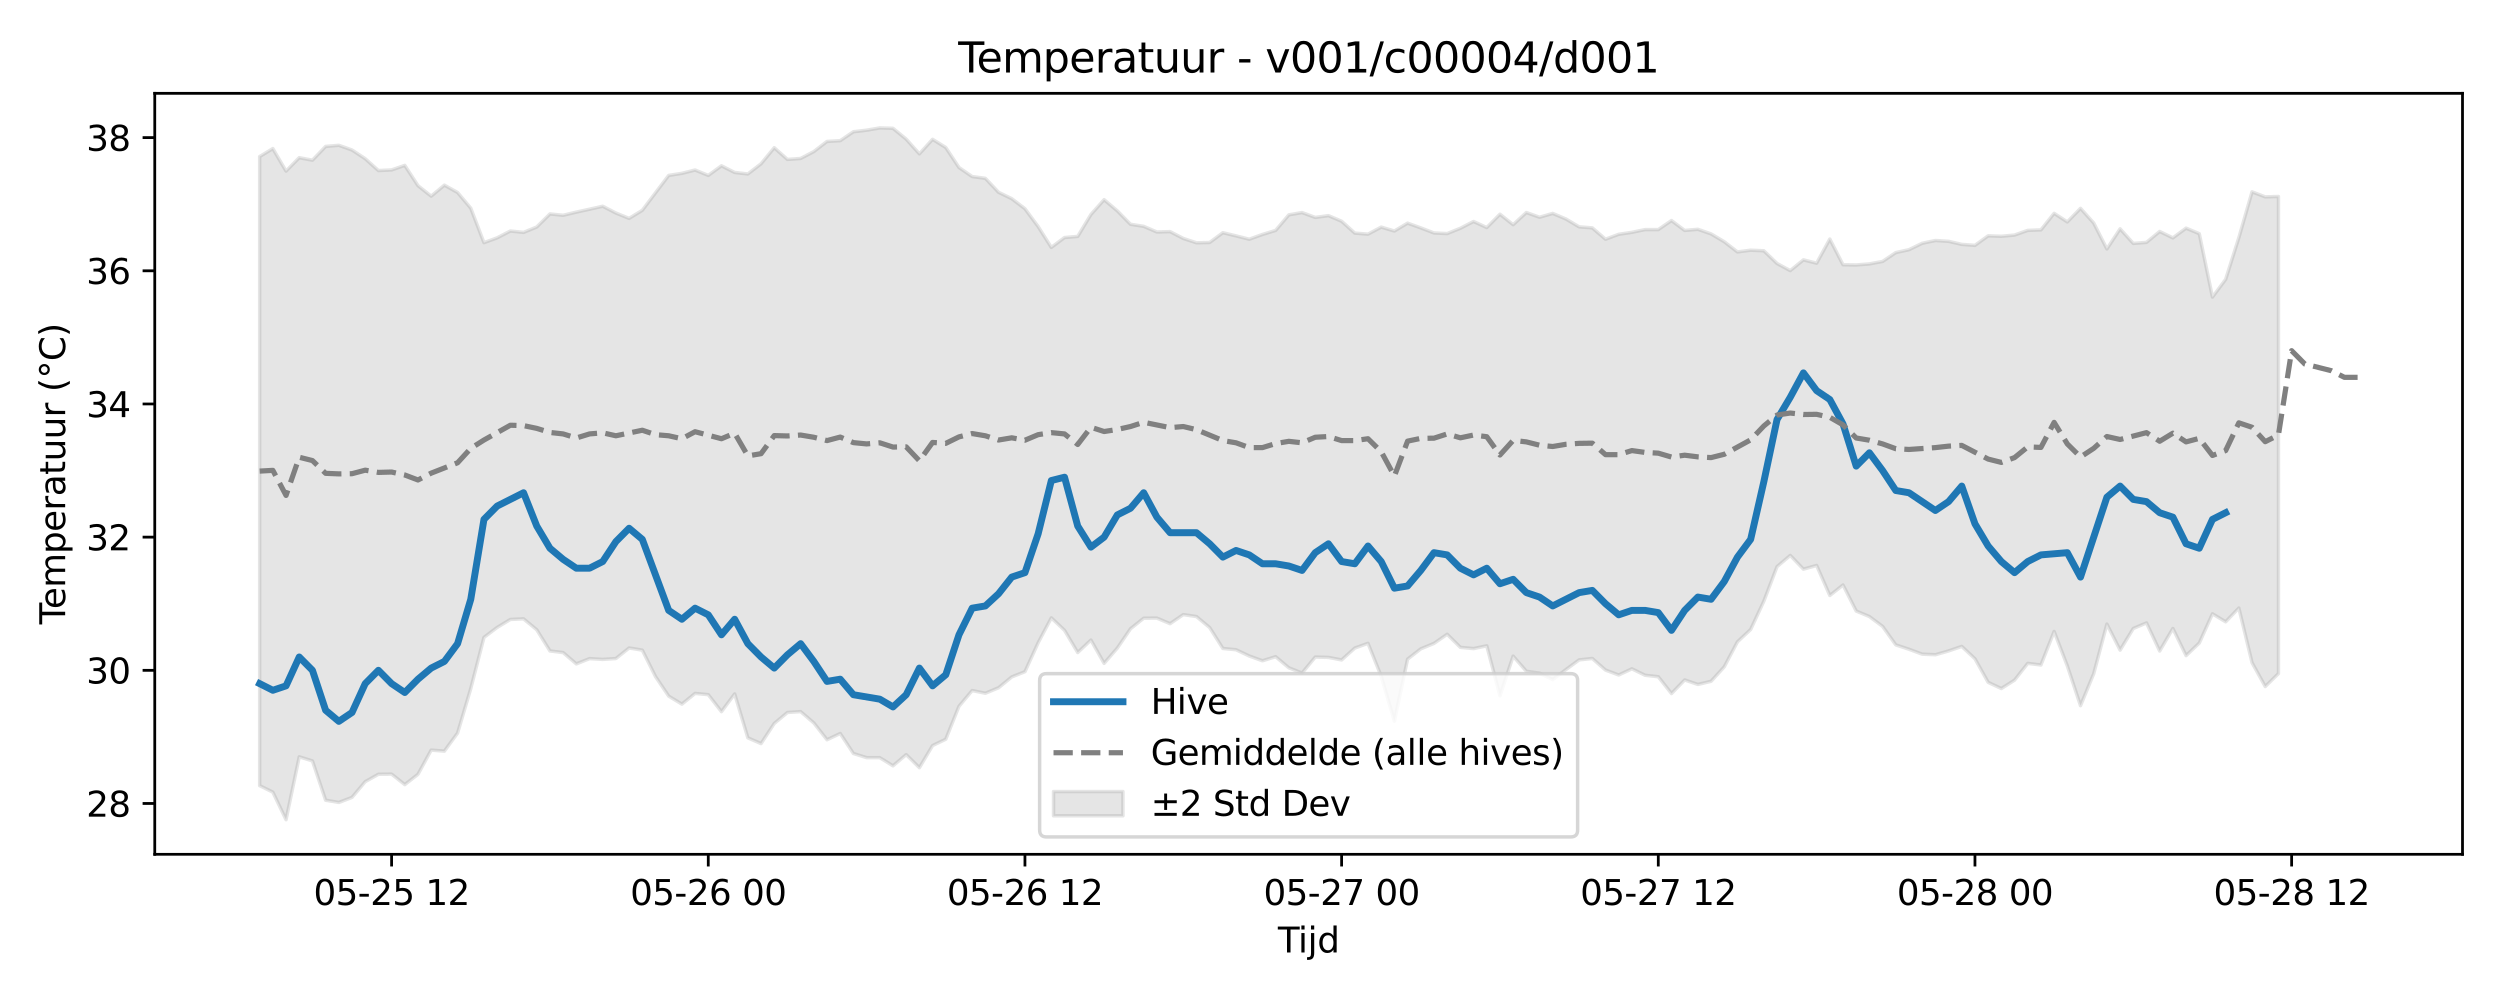 <?xml version="1.0" encoding="utf-8" standalone="no"?>
<!DOCTYPE svg PUBLIC "-//W3C//DTD SVG 1.1//EN"
  "http://www.w3.org/Graphics/SVG/1.1/DTD/svg11.dtd">
<svg xmlns:xlink="http://www.w3.org/1999/xlink" width="720pt" height="288pt" viewBox="0 0 720 288" xmlns="http://www.w3.org/2000/svg" version="1.1">
 <defs>
  <style type="text/css">*{stroke-linejoin: round; stroke-linecap: butt}</style>
 </defs>
 <g id="figure_1">
  <g id="patch_1">
   <path d="M 0 288 
L 720 288 
L 720 0 
L 0 0 
z
" style="fill: #ffffff"/>
  </g>
  <g id="axes_1">
   <g id="patch_2">
    <path d="M 44.57 246.04 
L 709.2 246.04 
L 709.2 26.88 
L 44.57 26.88 
z
" style="fill: #ffffff"/>
   </g>
   <g id="FillBetweenPolyCollection_1">
    <defs>
     <path id="m07227b3335" d="M 74.78 -242.909 
L 74.78 -61.734 
L 78.581 -59.858 
L 82.381 -51.922 
L 86.181 -70.041 
L 89.981 -68.853 
L 93.781 -57.535 
L 97.581 -56.892 
L 101.381 -58.35 
L 105.181 -62.878 
L 108.981 -65.011 
L 112.781 -65.049 
L 116.581 -62.028 
L 120.381 -65.003 
L 124.181 -71.967 
L 127.981 -71.668 
L 131.781 -76.874 
L 135.581 -89.7 
L 139.381 -104.426 
L 143.181 -107.297 
L 146.982 -109.594 
L 150.782 -109.775 
L 154.582 -106.628 
L 158.382 -100.524 
L 162.182 -100.056 
L 165.982 -96.8 
L 169.782 -98.314 
L 173.582 -98.089 
L 177.382 -98.34 
L 181.182 -101.38 
L 184.982 -100.759 
L 188.782 -93.154 
L 192.582 -87.513 
L 196.382 -85.21 
L 200.182 -88.298 
L 203.982 -87.935 
L 207.782 -83.039 
L 211.583 -88.151 
L 215.383 -75.497 
L 219.183 -73.844 
L 222.983 -79.638 
L 226.783 -82.805 
L 230.583 -83.053 
L 234.383 -79.791 
L 238.183 -74.95 
L 241.983 -76.758 
L 245.783 -70.988 
L 249.583 -69.798 
L 253.383 -69.786 
L 257.183 -67.442 
L 260.983 -70.671 
L 264.783 -66.901 
L 268.583 -73.276 
L 272.383 -75.104 
L 276.183 -84.589 
L 279.984 -89.118 
L 283.784 -88.346 
L 287.584 -89.919 
L 291.384 -93.041 
L 295.184 -94.547 
L 298.984 -102.874 
L 302.784 -110.054 
L 306.584 -106.465 
L 310.384 -100.068 
L 314.184 -103.67 
L 317.984 -96.953 
L 321.784 -101.338 
L 325.584 -106.912 
L 329.384 -109.953 
L 333.184 -109.983 
L 336.984 -108.38 
L 340.784 -110.989 
L 344.585 -110.43 
L 348.385 -107.253 
L 352.185 -101.24 
L 355.985 -100.874 
L 359.785 -99.069 
L 363.585 -97.695 
L 367.385 -98.874 
L 371.185 -95.671 
L 374.985 -94.155 
L 378.785 -98.758 
L 382.585 -98.669 
L 386.385 -97.935 
L 390.185 -101.354 
L 393.985 -102.719 
L 397.785 -93.235 
L 401.585 -80.297 
L 405.385 -98.163 
L 409.185 -101.13 
L 412.986 -102.697 
L 416.786 -105.326 
L 420.586 -101.562 
L 424.386 -101.203 
L 428.186 -101.998 
L 431.986 -87.606 
L 435.786 -99.035 
L 439.586 -94.679 
L 443.386 -94.125 
L 447.186 -92.273 
L 450.986 -95.156 
L 454.786 -97.952 
L 458.586 -98.354 
L 462.386 -95.021 
L 466.186 -93.604 
L 469.986 -95.379 
L 473.786 -93.526 
L 477.587 -93.1 
L 481.387 -88.257 
L 485.187 -92.173 
L 488.987 -90.882 
L 492.787 -91.78 
L 496.587 -95.954 
L 500.387 -103.154 
L 504.187 -106.703 
L 507.987 -114.859 
L 511.787 -124.809 
L 515.587 -128.033 
L 519.387 -124.085 
L 523.187 -125.142 
L 526.987 -116.493 
L 530.787 -119.525 
L 534.587 -112.017 
L 538.387 -110.434 
L 542.187 -107.595 
L 545.988 -102.274 
L 549.788 -101.016 
L 553.588 -99.601 
L 557.388 -99.435 
L 561.188 -100.526 
L 564.988 -101.832 
L 568.788 -98.277 
L 572.588 -91.481 
L 576.388 -89.698 
L 580.188 -92.116 
L 583.988 -96.947 
L 587.788 -96.484 
L 591.588 -106.14 
L 595.388 -96.219 
L 599.188 -84.763 
L 602.988 -93.973 
L 606.788 -108.262 
L 610.589 -100.761 
L 614.389 -106.991 
L 618.189 -108.603 
L 621.989 -100.503 
L 625.789 -106.993 
L 629.589 -99.182 
L 633.389 -102.798 
L 637.189 -111.219 
L 640.989 -108.918 
L 644.789 -112.888 
L 648.589 -97.145 
L 652.389 -90.278 
L 656.189 -94.004 
L 656.189 -231.415 
L 656.189 -231.415 
L 652.389 -231.305 
L 648.589 -232.748 
L 644.789 -219.562 
L 640.989 -207.551 
L 637.189 -202.438 
L 633.389 -220.703 
L 629.589 -222.295 
L 625.789 -219.492 
L 621.989 -221.336 
L 618.189 -218.201 
L 614.389 -217.895 
L 610.589 -222.101 
L 606.788 -216.305 
L 602.988 -223.775 
L 599.188 -227.999 
L 595.388 -224.086 
L 591.588 -226.566 
L 587.788 -221.797 
L 583.988 -221.653 
L 580.188 -220.305 
L 576.388 -219.953 
L 572.588 -220.087 
L 568.788 -217.34 
L 564.988 -217.621 
L 561.188 -218.501 
L 557.388 -218.739 
L 553.588 -217.934 
L 549.788 -216.093 
L 545.988 -215.26 
L 542.187 -212.71 
L 538.387 -212.002 
L 534.587 -211.697 
L 530.787 -211.754 
L 526.987 -219.154 
L 523.187 -212.209 
L 519.387 -213.16 
L 515.587 -210.064 
L 511.787 -212.116 
L 507.987 -215.78 
L 504.187 -215.946 
L 500.387 -215.446 
L 496.587 -218.385 
L 492.787 -220.641 
L 488.987 -221.965 
L 485.187 -221.633 
L 481.387 -224.484 
L 477.587 -221.878 
L 473.786 -221.878 
L 469.986 -221.091 
L 466.186 -220.522 
L 462.386 -219.105 
L 458.586 -222.377 
L 454.786 -222.672 
L 450.986 -224.936 
L 447.186 -226.54 
L 443.386 -225.434 
L 439.586 -226.798 
L 435.786 -223.294 
L 431.986 -226.307 
L 428.186 -222.462 
L 424.386 -224.216 
L 420.586 -222.259 
L 416.786 -220.732 
L 412.986 -220.911 
L 409.185 -222.371 
L 405.385 -223.74 
L 401.585 -221.47 
L 397.785 -222.595 
L 393.985 -220.569 
L 390.185 -220.868 
L 386.385 -224.288 
L 382.585 -225.898 
L 378.785 -225.382 
L 374.985 -226.789 
L 371.185 -226.125 
L 367.385 -221.644 
L 363.585 -220.479 
L 359.785 -219.106 
L 355.985 -220.07 
L 352.185 -220.983 
L 348.385 -218.166 
L 344.585 -218.078 
L 340.784 -219.331 
L 336.984 -221.3 
L 333.184 -221.189 
L 329.384 -222.817 
L 325.584 -223.408 
L 321.784 -227.277 
L 317.984 -230.49 
L 314.184 -226.224 
L 310.384 -219.917 
L 306.584 -219.593 
L 302.784 -216.75 
L 298.984 -222.758 
L 295.184 -227.888 
L 291.384 -230.779 
L 287.584 -232.623 
L 283.784 -236.646 
L 279.984 -237.153 
L 276.183 -239.764 
L 272.383 -245.52 
L 268.583 -247.881 
L 264.783 -243.688 
L 260.983 -247.93 
L 257.183 -251.052 
L 253.383 -251.158 
L 249.583 -250.507 
L 245.783 -250.063 
L 241.983 -247.489 
L 238.183 -247.272 
L 234.383 -244.35 
L 230.583 -242.366 
L 226.783 -242.081 
L 222.983 -245.461 
L 219.183 -240.836 
L 215.383 -237.904 
L 211.583 -238.333 
L 207.782 -240.25 
L 203.982 -237.484 
L 200.182 -239.039 
L 196.382 -238.078 
L 192.582 -237.479 
L 188.782 -232.478 
L 184.982 -227.429 
L 181.182 -225.105 
L 177.382 -226.653 
L 173.582 -228.608 
L 169.782 -227.744 
L 165.982 -226.915 
L 162.182 -226.002 
L 158.382 -226.386 
L 154.582 -222.627 
L 150.782 -221.077 
L 146.982 -221.472 
L 143.181 -219.507 
L 139.381 -218.116 
L 135.581 -228.048 
L 131.781 -232.564 
L 127.981 -234.681 
L 124.181 -231.505 
L 120.381 -234.527 
L 116.581 -240.378 
L 112.781 -239.062 
L 108.981 -238.887 
L 105.181 -242.298 
L 101.381 -244.802 
L 97.581 -246.153 
L 93.781 -245.831 
L 89.981 -241.864 
L 86.181 -242.593 
L 82.381 -238.723 
L 78.581 -245.212 
L 74.78 -242.909 
z
" style="stroke: #808080; stroke-opacity: 0.2"/>
    </defs>
    <g clip-path="url(#p63f3627c30)">
     <use xlink:href="#m07227b3335" x="0" y="288" style="fill: #808080; fill-opacity: 0.2; stroke: #808080; stroke-opacity: 0.2"/>
    </g>
   </g>
   <g id="matplotlib.axis_1">
    <g id="xtick_1">
     <g id="line2d_1">
      <defs>
       <path id="m2f7752af7a" d="M 0 0 
L 0 3.5 
" style="stroke: #000000; stroke-width: 0.8"/>
      </defs>
      <g>
       <use xlink:href="#m2f7752af7a" x="112.781" y="246.04" style="stroke: #000000; stroke-width: 0.8"/>
      </g>
     </g>
     <g id="text_1">
      <!-- 05-25 12 -->
      <g transform="translate(90.301 260.638) scale(0.1 -0.1)">
       <defs>
        <path id="DejaVuSans-30" d="M 2034 4250 
Q 1547 4250 1301 3770 
Q 1056 3291 1056 2328 
Q 1056 1369 1301 889 
Q 1547 409 2034 409 
Q 2525 409 2770 889 
Q 3016 1369 3016 2328 
Q 3016 3291 2770 3770 
Q 2525 4250 2034 4250 
z
M 2034 4750 
Q 2819 4750 3233 4129 
Q 3647 3509 3647 2328 
Q 3647 1150 3233 529 
Q 2819 -91 2034 -91 
Q 1250 -91 836 529 
Q 422 1150 422 2328 
Q 422 3509 836 4129 
Q 1250 4750 2034 4750 
z
" transform="scale(0.016)"/>
        <path id="DejaVuSans-35" d="M 691 4666 
L 3169 4666 
L 3169 4134 
L 1269 4134 
L 1269 2991 
Q 1406 3038 1543 3061 
Q 1681 3084 1819 3084 
Q 2600 3084 3056 2656 
Q 3513 2228 3513 1497 
Q 3513 744 3044 326 
Q 2575 -91 1722 -91 
Q 1428 -91 1123 -41 
Q 819 9 494 109 
L 494 744 
Q 775 591 1075 516 
Q 1375 441 1709 441 
Q 2250 441 2565 725 
Q 2881 1009 2881 1497 
Q 2881 1984 2565 2268 
Q 2250 2553 1709 2553 
Q 1456 2553 1204 2497 
Q 953 2441 691 2322 
L 691 4666 
z
" transform="scale(0.016)"/>
        <path id="DejaVuSans-2d" d="M 313 2009 
L 1997 2009 
L 1997 1497 
L 313 1497 
L 313 2009 
z
" transform="scale(0.016)"/>
        <path id="DejaVuSans-32" d="M 1228 531 
L 3431 531 
L 3431 0 
L 469 0 
L 469 531 
Q 828 903 1448 1529 
Q 2069 2156 2228 2338 
Q 2531 2678 2651 2914 
Q 2772 3150 2772 3378 
Q 2772 3750 2511 3984 
Q 2250 4219 1831 4219 
Q 1534 4219 1204 4116 
Q 875 4013 500 3803 
L 500 4441 
Q 881 4594 1212 4672 
Q 1544 4750 1819 4750 
Q 2544 4750 2975 4387 
Q 3406 4025 3406 3419 
Q 3406 3131 3298 2873 
Q 3191 2616 2906 2266 
Q 2828 2175 2409 1742 
Q 1991 1309 1228 531 
z
" transform="scale(0.016)"/>
        <path id="DejaVuSans-20" transform="scale(0.016)"/>
        <path id="DejaVuSans-31" d="M 794 531 
L 1825 531 
L 1825 4091 
L 703 3866 
L 703 4441 
L 1819 4666 
L 2450 4666 
L 2450 531 
L 3481 531 
L 3481 0 
L 794 0 
L 794 531 
z
" transform="scale(0.016)"/>
       </defs>
       <use xlink:href="#DejaVuSans-30"/>
       <use xlink:href="#DejaVuSans-35" transform="translate(63.623 0)"/>
       <use xlink:href="#DejaVuSans-2d" transform="translate(127.246 0)"/>
       <use xlink:href="#DejaVuSans-32" transform="translate(163.33 0)"/>
       <use xlink:href="#DejaVuSans-35" transform="translate(226.953 0)"/>
       <use xlink:href="#DejaVuSans-20" transform="translate(290.576 0)"/>
       <use xlink:href="#DejaVuSans-31" transform="translate(322.363 0)"/>
       <use xlink:href="#DejaVuSans-32" transform="translate(385.986 0)"/>
      </g>
     </g>
    </g>
    <g id="xtick_2">
     <g id="line2d_2">
      <g>
       <use xlink:href="#m2f7752af7a" x="203.982" y="246.04" style="stroke: #000000; stroke-width: 0.8"/>
      </g>
     </g>
     <g id="text_2">
      <!-- 05-26 00 -->
      <g transform="translate(181.502 260.638) scale(0.1 -0.1)">
       <defs>
        <path id="DejaVuSans-36" d="M 2113 2584 
Q 1688 2584 1439 2293 
Q 1191 2003 1191 1497 
Q 1191 994 1439 701 
Q 1688 409 2113 409 
Q 2538 409 2786 701 
Q 3034 994 3034 1497 
Q 3034 2003 2786 2293 
Q 2538 2584 2113 2584 
z
M 3366 4563 
L 3366 3988 
Q 3128 4100 2886 4159 
Q 2644 4219 2406 4219 
Q 1781 4219 1451 3797 
Q 1122 3375 1075 2522 
Q 1259 2794 1537 2939 
Q 1816 3084 2150 3084 
Q 2853 3084 3261 2657 
Q 3669 2231 3669 1497 
Q 3669 778 3244 343 
Q 2819 -91 2113 -91 
Q 1303 -91 875 529 
Q 447 1150 447 2328 
Q 447 3434 972 4092 
Q 1497 4750 2381 4750 
Q 2619 4750 2861 4703 
Q 3103 4656 3366 4563 
z
" transform="scale(0.016)"/>
       </defs>
       <use xlink:href="#DejaVuSans-30"/>
       <use xlink:href="#DejaVuSans-35" transform="translate(63.623 0)"/>
       <use xlink:href="#DejaVuSans-2d" transform="translate(127.246 0)"/>
       <use xlink:href="#DejaVuSans-32" transform="translate(163.33 0)"/>
       <use xlink:href="#DejaVuSans-36" transform="translate(226.953 0)"/>
       <use xlink:href="#DejaVuSans-20" transform="translate(290.576 0)"/>
       <use xlink:href="#DejaVuSans-30" transform="translate(322.363 0)"/>
       <use xlink:href="#DejaVuSans-30" transform="translate(385.986 0)"/>
      </g>
     </g>
    </g>
    <g id="xtick_3">
     <g id="line2d_3">
      <g>
       <use xlink:href="#m2f7752af7a" x="295.184" y="246.04" style="stroke: #000000; stroke-width: 0.8"/>
      </g>
     </g>
     <g id="text_3">
      <!-- 05-26 12 -->
      <g transform="translate(272.703 260.638) scale(0.1 -0.1)">
       <use xlink:href="#DejaVuSans-30"/>
       <use xlink:href="#DejaVuSans-35" transform="translate(63.623 0)"/>
       <use xlink:href="#DejaVuSans-2d" transform="translate(127.246 0)"/>
       <use xlink:href="#DejaVuSans-32" transform="translate(163.33 0)"/>
       <use xlink:href="#DejaVuSans-36" transform="translate(226.953 0)"/>
       <use xlink:href="#DejaVuSans-20" transform="translate(290.576 0)"/>
       <use xlink:href="#DejaVuSans-31" transform="translate(322.363 0)"/>
       <use xlink:href="#DejaVuSans-32" transform="translate(385.986 0)"/>
      </g>
     </g>
    </g>
    <g id="xtick_4">
     <g id="line2d_4">
      <g>
       <use xlink:href="#m2f7752af7a" x="386.385" y="246.04" style="stroke: #000000; stroke-width: 0.8"/>
      </g>
     </g>
     <g id="text_4">
      <!-- 05-27 00 -->
      <g transform="translate(363.905 260.638) scale(0.1 -0.1)">
       <defs>
        <path id="DejaVuSans-37" d="M 525 4666 
L 3525 4666 
L 3525 4397 
L 1831 0 
L 1172 0 
L 2766 4134 
L 525 4134 
L 525 4666 
z
" transform="scale(0.016)"/>
       </defs>
       <use xlink:href="#DejaVuSans-30"/>
       <use xlink:href="#DejaVuSans-35" transform="translate(63.623 0)"/>
       <use xlink:href="#DejaVuSans-2d" transform="translate(127.246 0)"/>
       <use xlink:href="#DejaVuSans-32" transform="translate(163.33 0)"/>
       <use xlink:href="#DejaVuSans-37" transform="translate(226.953 0)"/>
       <use xlink:href="#DejaVuSans-20" transform="translate(290.576 0)"/>
       <use xlink:href="#DejaVuSans-30" transform="translate(322.363 0)"/>
       <use xlink:href="#DejaVuSans-30" transform="translate(385.986 0)"/>
      </g>
     </g>
    </g>
    <g id="xtick_5">
     <g id="line2d_5">
      <g>
       <use xlink:href="#m2f7752af7a" x="477.587" y="246.04" style="stroke: #000000; stroke-width: 0.8"/>
      </g>
     </g>
     <g id="text_5">
      <!-- 05-27 12 -->
      <g transform="translate(455.106 260.638) scale(0.1 -0.1)">
       <use xlink:href="#DejaVuSans-30"/>
       <use xlink:href="#DejaVuSans-35" transform="translate(63.623 0)"/>
       <use xlink:href="#DejaVuSans-2d" transform="translate(127.246 0)"/>
       <use xlink:href="#DejaVuSans-32" transform="translate(163.33 0)"/>
       <use xlink:href="#DejaVuSans-37" transform="translate(226.953 0)"/>
       <use xlink:href="#DejaVuSans-20" transform="translate(290.576 0)"/>
       <use xlink:href="#DejaVuSans-31" transform="translate(322.363 0)"/>
       <use xlink:href="#DejaVuSans-32" transform="translate(385.986 0)"/>
      </g>
     </g>
    </g>
    <g id="xtick_6">
     <g id="line2d_6">
      <g>
       <use xlink:href="#m2f7752af7a" x="568.788" y="246.04" style="stroke: #000000; stroke-width: 0.8"/>
      </g>
     </g>
     <g id="text_6">
      <!-- 05-28 00 -->
      <g transform="translate(546.307 260.638) scale(0.1 -0.1)">
       <defs>
        <path id="DejaVuSans-38" d="M 2034 2216 
Q 1584 2216 1326 1975 
Q 1069 1734 1069 1313 
Q 1069 891 1326 650 
Q 1584 409 2034 409 
Q 2484 409 2743 651 
Q 3003 894 3003 1313 
Q 3003 1734 2745 1975 
Q 2488 2216 2034 2216 
z
M 1403 2484 
Q 997 2584 770 2862 
Q 544 3141 544 3541 
Q 544 4100 942 4425 
Q 1341 4750 2034 4750 
Q 2731 4750 3128 4425 
Q 3525 4100 3525 3541 
Q 3525 3141 3298 2862 
Q 3072 2584 2669 2484 
Q 3125 2378 3379 2068 
Q 3634 1759 3634 1313 
Q 3634 634 3220 271 
Q 2806 -91 2034 -91 
Q 1263 -91 848 271 
Q 434 634 434 1313 
Q 434 1759 690 2068 
Q 947 2378 1403 2484 
z
M 1172 3481 
Q 1172 3119 1398 2916 
Q 1625 2713 2034 2713 
Q 2441 2713 2670 2916 
Q 2900 3119 2900 3481 
Q 2900 3844 2670 4047 
Q 2441 4250 2034 4250 
Q 1625 4250 1398 4047 
Q 1172 3844 1172 3481 
z
" transform="scale(0.016)"/>
       </defs>
       <use xlink:href="#DejaVuSans-30"/>
       <use xlink:href="#DejaVuSans-35" transform="translate(63.623 0)"/>
       <use xlink:href="#DejaVuSans-2d" transform="translate(127.246 0)"/>
       <use xlink:href="#DejaVuSans-32" transform="translate(163.33 0)"/>
       <use xlink:href="#DejaVuSans-38" transform="translate(226.953 0)"/>
       <use xlink:href="#DejaVuSans-20" transform="translate(290.576 0)"/>
       <use xlink:href="#DejaVuSans-30" transform="translate(322.363 0)"/>
       <use xlink:href="#DejaVuSans-30" transform="translate(385.986 0)"/>
      </g>
     </g>
    </g>
    <g id="xtick_7">
     <g id="line2d_7">
      <g>
       <use xlink:href="#m2f7752af7a" x="659.989" y="246.04" style="stroke: #000000; stroke-width: 0.8"/>
      </g>
     </g>
     <g id="text_7">
      <!-- 05-28 12 -->
      <g transform="translate(637.509 260.638) scale(0.1 -0.1)">
       <use xlink:href="#DejaVuSans-30"/>
       <use xlink:href="#DejaVuSans-35" transform="translate(63.623 0)"/>
       <use xlink:href="#DejaVuSans-2d" transform="translate(127.246 0)"/>
       <use xlink:href="#DejaVuSans-32" transform="translate(163.33 0)"/>
       <use xlink:href="#DejaVuSans-38" transform="translate(226.953 0)"/>
       <use xlink:href="#DejaVuSans-20" transform="translate(290.576 0)"/>
       <use xlink:href="#DejaVuSans-31" transform="translate(322.363 0)"/>
       <use xlink:href="#DejaVuSans-32" transform="translate(385.986 0)"/>
      </g>
     </g>
    </g>
    <g id="text_8">
     <!-- Tijd -->
     <g transform="translate(368.035 274.317) scale(0.1 -0.1)">
      <defs>
       <path id="DejaVuSans-54" d="M -19 4666 
L 3928 4666 
L 3928 4134 
L 2272 4134 
L 2272 0 
L 1638 0 
L 1638 4134 
L -19 4134 
L -19 4666 
z
" transform="scale(0.016)"/>
       <path id="DejaVuSans-69" d="M 603 3500 
L 1178 3500 
L 1178 0 
L 603 0 
L 603 3500 
z
M 603 4863 
L 1178 4863 
L 1178 4134 
L 603 4134 
L 603 4863 
z
" transform="scale(0.016)"/>
       <path id="DejaVuSans-6a" d="M 603 3500 
L 1178 3500 
L 1178 -63 
Q 1178 -731 923 -1031 
Q 669 -1331 103 -1331 
L -116 -1331 
L -116 -844 
L 38 -844 
Q 366 -844 484 -692 
Q 603 -541 603 -63 
L 603 3500 
z
M 603 4863 
L 1178 4863 
L 1178 4134 
L 603 4134 
L 603 4863 
z
" transform="scale(0.016)"/>
       <path id="DejaVuSans-64" d="M 2906 2969 
L 2906 4863 
L 3481 4863 
L 3481 0 
L 2906 0 
L 2906 525 
Q 2725 213 2448 61 
Q 2172 -91 1784 -91 
Q 1150 -91 751 415 
Q 353 922 353 1747 
Q 353 2572 751 3078 
Q 1150 3584 1784 3584 
Q 2172 3584 2448 3432 
Q 2725 3281 2906 2969 
z
M 947 1747 
Q 947 1113 1208 752 
Q 1469 391 1925 391 
Q 2381 391 2643 752 
Q 2906 1113 2906 1747 
Q 2906 2381 2643 2742 
Q 2381 3103 1925 3103 
Q 1469 3103 1208 2742 
Q 947 2381 947 1747 
z
" transform="scale(0.016)"/>
      </defs>
      <use xlink:href="#DejaVuSans-54"/>
      <use xlink:href="#DejaVuSans-69" transform="translate(57.959 0)"/>
      <use xlink:href="#DejaVuSans-6a" transform="translate(85.742 0)"/>
      <use xlink:href="#DejaVuSans-64" transform="translate(113.525 0)"/>
     </g>
    </g>
   </g>
   <g id="matplotlib.axis_2">
    <g id="ytick_1">
     <g id="line2d_8">
      <defs>
       <path id="mdeafbab68d" d="M 0 0 
L -3.5 0 
" style="stroke: #000000; stroke-width: 0.8"/>
      </defs>
      <g>
       <use xlink:href="#mdeafbab68d" x="44.57" y="231.404" style="stroke: #000000; stroke-width: 0.8"/>
      </g>
     </g>
     <g id="text_9">
      <!-- 28 -->
      <g transform="translate(24.845 235.203) scale(0.1 -0.1)">
       <use xlink:href="#DejaVuSans-32"/>
       <use xlink:href="#DejaVuSans-38" transform="translate(63.623 0)"/>
      </g>
     </g>
    </g>
    <g id="ytick_2">
     <g id="line2d_9">
      <g>
       <use xlink:href="#mdeafbab68d" x="44.57" y="193.05" style="stroke: #000000; stroke-width: 0.8"/>
      </g>
     </g>
     <g id="text_10">
      <!-- 30 -->
      <g transform="translate(24.845 196.849) scale(0.1 -0.1)">
       <defs>
        <path id="DejaVuSans-33" d="M 2597 2516 
Q 3050 2419 3304 2112 
Q 3559 1806 3559 1356 
Q 3559 666 3084 287 
Q 2609 -91 1734 -91 
Q 1441 -91 1130 -33 
Q 819 25 488 141 
L 488 750 
Q 750 597 1062 519 
Q 1375 441 1716 441 
Q 2309 441 2620 675 
Q 2931 909 2931 1356 
Q 2931 1769 2642 2001 
Q 2353 2234 1838 2234 
L 1294 2234 
L 1294 2753 
L 1863 2753 
Q 2328 2753 2575 2939 
Q 2822 3125 2822 3475 
Q 2822 3834 2567 4026 
Q 2313 4219 1838 4219 
Q 1578 4219 1281 4162 
Q 984 4106 628 3988 
L 628 4550 
Q 988 4650 1302 4700 
Q 1616 4750 1894 4750 
Q 2613 4750 3031 4423 
Q 3450 4097 3450 3541 
Q 3450 3153 3228 2886 
Q 3006 2619 2597 2516 
z
" transform="scale(0.016)"/>
       </defs>
       <use xlink:href="#DejaVuSans-33"/>
       <use xlink:href="#DejaVuSans-30" transform="translate(63.623 0)"/>
      </g>
     </g>
    </g>
    <g id="ytick_3">
     <g id="line2d_10">
      <g>
       <use xlink:href="#mdeafbab68d" x="44.57" y="154.695" style="stroke: #000000; stroke-width: 0.8"/>
      </g>
     </g>
     <g id="text_11">
      <!-- 32 -->
      <g transform="translate(24.845 158.495) scale(0.1 -0.1)">
       <use xlink:href="#DejaVuSans-33"/>
       <use xlink:href="#DejaVuSans-32" transform="translate(63.623 0)"/>
      </g>
     </g>
    </g>
    <g id="ytick_4">
     <g id="line2d_11">
      <g>
       <use xlink:href="#mdeafbab68d" x="44.57" y="116.341" style="stroke: #000000; stroke-width: 0.8"/>
      </g>
     </g>
     <g id="text_12">
      <!-- 34 -->
      <g transform="translate(24.845 120.14) scale(0.1 -0.1)">
       <defs>
        <path id="DejaVuSans-34" d="M 2419 4116 
L 825 1625 
L 2419 1625 
L 2419 4116 
z
M 2253 4666 
L 3047 4666 
L 3047 1625 
L 3713 1625 
L 3713 1100 
L 3047 1100 
L 3047 0 
L 2419 0 
L 2419 1100 
L 313 1100 
L 313 1709 
L 2253 4666 
z
" transform="scale(0.016)"/>
       </defs>
       <use xlink:href="#DejaVuSans-33"/>
       <use xlink:href="#DejaVuSans-34" transform="translate(63.623 0)"/>
      </g>
     </g>
    </g>
    <g id="ytick_5">
     <g id="line2d_12">
      <g>
       <use xlink:href="#mdeafbab68d" x="44.57" y="77.987" style="stroke: #000000; stroke-width: 0.8"/>
      </g>
     </g>
     <g id="text_13">
      <!-- 36 -->
      <g transform="translate(24.845 81.786) scale(0.1 -0.1)">
       <use xlink:href="#DejaVuSans-33"/>
       <use xlink:href="#DejaVuSans-36" transform="translate(63.623 0)"/>
      </g>
     </g>
    </g>
    <g id="ytick_6">
     <g id="line2d_13">
      <g>
       <use xlink:href="#mdeafbab68d" x="44.57" y="39.633" style="stroke: #000000; stroke-width: 0.8"/>
      </g>
     </g>
     <g id="text_14">
      <!-- 38 -->
      <g transform="translate(24.845 43.432) scale(0.1 -0.1)">
       <use xlink:href="#DejaVuSans-33"/>
       <use xlink:href="#DejaVuSans-38" transform="translate(63.623 0)"/>
      </g>
     </g>
    </g>
    <g id="text_15">
     <!-- Temperatuur (°C) -->
     <g transform="translate(18.765 179.816) rotate(-90) scale(0.1 -0.1)">
      <defs>
       <path id="DejaVuSans-65" d="M 3597 1894 
L 3597 1613 
L 953 1613 
Q 991 1019 1311 708 
Q 1631 397 2203 397 
Q 2534 397 2845 478 
Q 3156 559 3463 722 
L 3463 178 
Q 3153 47 2828 -22 
Q 2503 -91 2169 -91 
Q 1331 -91 842 396 
Q 353 884 353 1716 
Q 353 2575 817 3079 
Q 1281 3584 2069 3584 
Q 2775 3584 3186 3129 
Q 3597 2675 3597 1894 
z
M 3022 2063 
Q 3016 2534 2758 2815 
Q 2500 3097 2075 3097 
Q 1594 3097 1305 2825 
Q 1016 2553 972 2059 
L 3022 2063 
z
" transform="scale(0.016)"/>
       <path id="DejaVuSans-6d" d="M 3328 2828 
Q 3544 3216 3844 3400 
Q 4144 3584 4550 3584 
Q 5097 3584 5394 3201 
Q 5691 2819 5691 2113 
L 5691 0 
L 5113 0 
L 5113 2094 
Q 5113 2597 4934 2840 
Q 4756 3084 4391 3084 
Q 3944 3084 3684 2787 
Q 3425 2491 3425 1978 
L 3425 0 
L 2847 0 
L 2847 2094 
Q 2847 2600 2669 2842 
Q 2491 3084 2119 3084 
Q 1678 3084 1418 2786 
Q 1159 2488 1159 1978 
L 1159 0 
L 581 0 
L 581 3500 
L 1159 3500 
L 1159 2956 
Q 1356 3278 1631 3431 
Q 1906 3584 2284 3584 
Q 2666 3584 2933 3390 
Q 3200 3197 3328 2828 
z
" transform="scale(0.016)"/>
       <path id="DejaVuSans-70" d="M 1159 525 
L 1159 -1331 
L 581 -1331 
L 581 3500 
L 1159 3500 
L 1159 2969 
Q 1341 3281 1617 3432 
Q 1894 3584 2278 3584 
Q 2916 3584 3314 3078 
Q 3713 2572 3713 1747 
Q 3713 922 3314 415 
Q 2916 -91 2278 -91 
Q 1894 -91 1617 61 
Q 1341 213 1159 525 
z
M 3116 1747 
Q 3116 2381 2855 2742 
Q 2594 3103 2138 3103 
Q 1681 3103 1420 2742 
Q 1159 2381 1159 1747 
Q 1159 1113 1420 752 
Q 1681 391 2138 391 
Q 2594 391 2855 752 
Q 3116 1113 3116 1747 
z
" transform="scale(0.016)"/>
       <path id="DejaVuSans-72" d="M 2631 2963 
Q 2534 3019 2420 3045 
Q 2306 3072 2169 3072 
Q 1681 3072 1420 2755 
Q 1159 2438 1159 1844 
L 1159 0 
L 581 0 
L 581 3500 
L 1159 3500 
L 1159 2956 
Q 1341 3275 1631 3429 
Q 1922 3584 2338 3584 
Q 2397 3584 2469 3576 
Q 2541 3569 2628 3553 
L 2631 2963 
z
" transform="scale(0.016)"/>
       <path id="DejaVuSans-61" d="M 2194 1759 
Q 1497 1759 1228 1600 
Q 959 1441 959 1056 
Q 959 750 1161 570 
Q 1363 391 1709 391 
Q 2188 391 2477 730 
Q 2766 1069 2766 1631 
L 2766 1759 
L 2194 1759 
z
M 3341 1997 
L 3341 0 
L 2766 0 
L 2766 531 
Q 2569 213 2275 61 
Q 1981 -91 1556 -91 
Q 1019 -91 701 211 
Q 384 513 384 1019 
Q 384 1609 779 1909 
Q 1175 2209 1959 2209 
L 2766 2209 
L 2766 2266 
Q 2766 2663 2505 2880 
Q 2244 3097 1772 3097 
Q 1472 3097 1187 3025 
Q 903 2953 641 2809 
L 641 3341 
Q 956 3463 1253 3523 
Q 1550 3584 1831 3584 
Q 2591 3584 2966 3190 
Q 3341 2797 3341 1997 
z
" transform="scale(0.016)"/>
       <path id="DejaVuSans-74" d="M 1172 4494 
L 1172 3500 
L 2356 3500 
L 2356 3053 
L 1172 3053 
L 1172 1153 
Q 1172 725 1289 603 
Q 1406 481 1766 481 
L 2356 481 
L 2356 0 
L 1766 0 
Q 1100 0 847 248 
Q 594 497 594 1153 
L 594 3053 
L 172 3053 
L 172 3500 
L 594 3500 
L 594 4494 
L 1172 4494 
z
" transform="scale(0.016)"/>
       <path id="DejaVuSans-75" d="M 544 1381 
L 544 3500 
L 1119 3500 
L 1119 1403 
Q 1119 906 1312 657 
Q 1506 409 1894 409 
Q 2359 409 2629 706 
Q 2900 1003 2900 1516 
L 2900 3500 
L 3475 3500 
L 3475 0 
L 2900 0 
L 2900 538 
Q 2691 219 2414 64 
Q 2138 -91 1772 -91 
Q 1169 -91 856 284 
Q 544 659 544 1381 
z
M 1991 3584 
L 1991 3584 
z
" transform="scale(0.016)"/>
       <path id="DejaVuSans-28" d="M 1984 4856 
Q 1566 4138 1362 3434 
Q 1159 2731 1159 2009 
Q 1159 1288 1364 580 
Q 1569 -128 1984 -844 
L 1484 -844 
Q 1016 -109 783 600 
Q 550 1309 550 2009 
Q 550 2706 781 3412 
Q 1013 4119 1484 4856 
L 1984 4856 
z
" transform="scale(0.016)"/>
       <path id="DejaVuSans-b0" d="M 1600 4347 
Q 1350 4347 1178 4173 
Q 1006 4000 1006 3750 
Q 1006 3503 1178 3333 
Q 1350 3163 1600 3163 
Q 1850 3163 2022 3333 
Q 2194 3503 2194 3750 
Q 2194 3997 2020 4172 
Q 1847 4347 1600 4347 
z
M 1600 4750 
Q 1800 4750 1984 4673 
Q 2169 4597 2303 4453 
Q 2447 4313 2519 4134 
Q 2591 3956 2591 3750 
Q 2591 3338 2302 3052 
Q 2013 2766 1594 2766 
Q 1172 2766 890 3047 
Q 609 3328 609 3750 
Q 609 4169 896 4459 
Q 1184 4750 1600 4750 
z
" transform="scale(0.016)"/>
       <path id="DejaVuSans-43" d="M 4122 4306 
L 4122 3641 
Q 3803 3938 3442 4084 
Q 3081 4231 2675 4231 
Q 1875 4231 1450 3742 
Q 1025 3253 1025 2328 
Q 1025 1406 1450 917 
Q 1875 428 2675 428 
Q 3081 428 3442 575 
Q 3803 722 4122 1019 
L 4122 359 
Q 3791 134 3420 21 
Q 3050 -91 2638 -91 
Q 1578 -91 968 557 
Q 359 1206 359 2328 
Q 359 3453 968 4101 
Q 1578 4750 2638 4750 
Q 3056 4750 3426 4639 
Q 3797 4528 4122 4306 
z
" transform="scale(0.016)"/>
       <path id="DejaVuSans-29" d="M 513 4856 
L 1013 4856 
Q 1481 4119 1714 3412 
Q 1947 2706 1947 2009 
Q 1947 1309 1714 600 
Q 1481 -109 1013 -844 
L 513 -844 
Q 928 -128 1133 580 
Q 1338 1288 1338 2009 
Q 1338 2731 1133 3434 
Q 928 4138 513 4856 
z
" transform="scale(0.016)"/>
      </defs>
      <use xlink:href="#DejaVuSans-54"/>
      <use xlink:href="#DejaVuSans-65" transform="translate(44.084 0)"/>
      <use xlink:href="#DejaVuSans-6d" transform="translate(105.607 0)"/>
      <use xlink:href="#DejaVuSans-70" transform="translate(203.02 0)"/>
      <use xlink:href="#DejaVuSans-65" transform="translate(266.496 0)"/>
      <use xlink:href="#DejaVuSans-72" transform="translate(328.02 0)"/>
      <use xlink:href="#DejaVuSans-61" transform="translate(369.133 0)"/>
      <use xlink:href="#DejaVuSans-74" transform="translate(430.412 0)"/>
      <use xlink:href="#DejaVuSans-75" transform="translate(469.621 0)"/>
      <use xlink:href="#DejaVuSans-75" transform="translate(533 0)"/>
      <use xlink:href="#DejaVuSans-72" transform="translate(596.379 0)"/>
      <use xlink:href="#DejaVuSans-20" transform="translate(637.492 0)"/>
      <use xlink:href="#DejaVuSans-28" transform="translate(669.279 0)"/>
      <use xlink:href="#DejaVuSans-b0" transform="translate(708.293 0)"/>
      <use xlink:href="#DejaVuSans-43" transform="translate(758.293 0)"/>
      <use xlink:href="#DejaVuSans-29" transform="translate(828.117 0)"/>
     </g>
    </g>
   </g>
   <g id="line2d_14">
    <path d="M 74.78 196.885 
L 78.581 198.803 
L 82.381 197.524 
L 86.181 189.214 
L 89.981 193.05 
L 93.781 204.556 
L 97.581 207.752 
L 101.381 205.195 
L 105.181 196.885 
L 108.981 193.05 
L 112.781 196.885 
L 116.581 199.442 
L 120.381 195.607 
L 124.181 192.41 
L 127.981 190.493 
L 131.781 185.379 
L 135.581 172.594 
L 139.381 149.582 
L 143.181 145.746 
L 150.782 141.911 
L 154.582 151.499 
L 158.382 157.892 
L 162.182 161.088 
L 165.982 163.645 
L 169.782 163.645 
L 173.582 161.727 
L 177.382 155.974 
L 181.182 152.139 
L 184.982 155.335 
L 192.582 175.79 
L 196.382 178.347 
L 200.182 175.151 
L 203.982 177.069 
L 207.782 182.822 
L 211.583 178.347 
L 215.383 185.379 
L 219.183 189.214 
L 222.983 192.41 
L 226.783 188.575 
L 230.583 185.379 
L 234.383 190.493 
L 238.183 196.246 
L 241.983 195.607 
L 245.783 200.081 
L 253.383 201.36 
L 257.183 203.597 
L 260.983 200.081 
L 264.783 192.41 
L 268.583 197.524 
L 272.383 194.328 
L 276.183 182.822 
L 279.984 175.151 
L 283.784 174.512 
L 287.584 170.996 
L 291.384 166.202 
L 295.184 164.923 
L 298.984 153.737 
L 302.784 138.395 
L 306.584 137.436 
L 310.384 151.499 
L 314.184 157.572 
L 317.984 154.695 
L 321.784 148.303 
L 325.584 146.385 
L 329.384 141.911 
L 333.184 148.942 
L 336.984 153.417 
L 344.585 153.417 
L 348.385 156.613 
L 352.185 160.449 
L 355.985 158.531 
L 359.785 159.809 
L 363.585 162.366 
L 367.385 162.366 
L 371.185 163.006 
L 374.985 164.284 
L 378.785 159.17 
L 382.585 156.613 
L 386.385 161.727 
L 390.185 162.366 
L 393.985 157.252 
L 397.785 161.727 
L 401.585 169.398 
L 405.385 168.759 
L 409.185 164.284 
L 412.986 159.17 
L 416.786 159.809 
L 420.586 163.645 
L 424.386 165.562 
L 428.186 163.645 
L 431.986 168.119 
L 435.786 166.841 
L 439.586 170.676 
L 443.386 171.955 
L 447.186 174.512 
L 454.786 170.676 
L 458.586 170.037 
L 462.386 173.873 
L 466.186 177.069 
L 469.986 175.79 
L 473.786 175.79 
L 477.587 176.43 
L 481.387 181.543 
L 485.187 175.79 
L 488.987 171.955 
L 492.787 172.594 
L 496.587 167.48 
L 500.387 160.449 
L 504.187 155.335 
L 507.987 138.715 
L 511.787 120.816 
L 515.587 114.424 
L 519.387 107.392 
L 523.187 112.506 
L 526.987 115.063 
L 530.787 122.094 
L 534.587 134.24 
L 538.387 130.404 
L 542.187 135.518 
L 545.988 141.271 
L 549.788 141.911 
L 557.388 147.025 
L 561.188 144.468 
L 564.988 139.993 
L 568.788 150.86 
L 572.588 157.252 
L 576.388 161.727 
L 580.188 164.923 
L 583.988 161.727 
L 587.788 159.809 
L 595.388 159.17 
L 599.188 166.202 
L 606.788 143.189 
L 610.589 139.993 
L 614.389 143.828 
L 618.189 144.468 
L 621.989 147.664 
L 625.789 148.942 
L 629.589 156.613 
L 633.389 157.892 
L 637.189 149.582 
L 640.989 147.664 
L 640.989 147.664 
" clip-path="url(#p63f3627c30)" style="fill: none; stroke: #1f77b4; stroke-width: 2; stroke-linecap: square"/>
   </g>
   <g id="line2d_15">
    <path d="M 74.78 135.678 
L 78.581 135.465 
L 82.381 142.678 
L 86.181 131.683 
L 89.981 132.642 
L 93.781 136.317 
L 97.581 136.477 
L 101.381 136.424 
L 105.181 135.412 
L 108.981 136.051 
L 112.781 135.945 
L 116.581 136.797 
L 120.381 138.235 
L 124.181 136.264 
L 131.781 133.281 
L 135.581 129.126 
L 139.381 126.729 
L 146.982 122.467 
L 150.782 122.574 
L 154.582 123.373 
L 158.382 124.545 
L 162.182 124.971 
L 165.982 126.143 
L 169.782 124.971 
L 173.582 124.651 
L 177.382 125.504 
L 184.982 123.906 
L 188.782 125.184 
L 192.582 125.504 
L 196.382 126.356 
L 200.182 124.332 
L 207.782 126.356 
L 211.583 124.758 
L 215.383 131.299 
L 219.183 130.66 
L 222.983 125.45 
L 226.783 125.557 
L 230.583 125.291 
L 234.383 125.93 
L 238.183 126.889 
L 241.983 125.877 
L 245.783 127.475 
L 249.583 127.848 
L 253.383 127.528 
L 257.183 128.753 
L 260.983 128.7 
L 264.783 132.706 
L 268.583 127.421 
L 272.383 127.688 
L 276.183 125.823 
L 279.984 124.864 
L 283.784 125.504 
L 287.584 126.729 
L 291.384 126.09 
L 295.184 126.782 
L 298.984 125.184 
L 302.784 124.598 
L 306.584 124.971 
L 310.384 128.007 
L 314.184 123.053 
L 317.984 124.278 
L 321.784 123.692 
L 325.584 122.84 
L 329.384 121.615 
L 336.984 123.16 
L 340.784 122.84 
L 344.585 123.746 
L 352.185 126.889 
L 355.985 127.528 
L 359.785 128.913 
L 363.585 128.913 
L 367.385 127.741 
L 371.185 127.102 
L 374.985 127.528 
L 378.785 125.93 
L 382.585 125.717 
L 386.385 126.889 
L 390.185 126.889 
L 393.985 126.356 
L 397.785 130.085 
L 401.585 137.116 
L 405.385 127.048 
L 409.185 126.249 
L 412.986 126.196 
L 416.786 124.971 
L 420.586 126.09 
L 424.386 125.291 
L 428.186 125.77 
L 431.986 131.044 
L 435.786 126.835 
L 439.586 127.262 
L 443.386 128.22 
L 447.186 128.593 
L 450.986 127.954 
L 454.786 127.688 
L 458.586 127.634 
L 462.386 130.937 
L 466.186 130.937 
L 469.986 129.765 
L 473.786 130.298 
L 477.587 130.511 
L 481.387 131.63 
L 485.187 131.097 
L 488.987 131.576 
L 492.787 131.789 
L 496.587 130.831 
L 504.187 126.676 
L 507.987 122.68 
L 511.787 119.537 
L 515.587 118.951 
L 519.387 119.378 
L 523.187 119.324 
L 526.987 120.177 
L 530.787 122.361 
L 534.587 126.143 
L 538.387 126.782 
L 542.187 127.848 
L 545.988 129.233 
L 549.788 129.446 
L 557.388 128.913 
L 561.188 128.487 
L 564.988 128.274 
L 572.588 132.216 
L 576.388 133.174 
L 580.188 131.789 
L 583.988 128.7 
L 587.788 128.86 
L 591.588 121.647 
L 595.388 127.848 
L 599.188 131.619 
L 602.988 129.126 
L 606.788 125.717 
L 610.589 126.569 
L 618.189 124.598 
L 621.989 127.08 
L 625.789 124.758 
L 629.589 127.262 
L 633.389 126.249 
L 637.189 131.172 
L 640.989 129.765 
L 644.789 121.775 
L 648.589 123.053 
L 652.389 127.208 
L 656.189 125.291 
L 659.989 101 
L 663.789 104.835 
L 671.389 106.753 
L 675.189 108.67 
L 678.99 108.67 
L 678.99 108.67 
" clip-path="url(#p63f3627c30)" style="fill: none; stroke-dasharray: 5.55,2.4; stroke-dashoffset: 0; stroke: #808080; stroke-width: 1.5"/>
   </g>
   <g id="patch_3">
    <path d="M 44.57 246.04 
L 44.57 26.88 
" style="fill: none; stroke: #000000; stroke-width: 0.8; stroke-linejoin: miter; stroke-linecap: square"/>
   </g>
   <g id="patch_4">
    <path d="M 709.2 246.04 
L 709.2 26.88 
" style="fill: none; stroke: #000000; stroke-width: 0.8; stroke-linejoin: miter; stroke-linecap: square"/>
   </g>
   <g id="patch_5">
    <path d="M 44.57 246.04 
L 709.2 246.04 
" style="fill: none; stroke: #000000; stroke-width: 0.8; stroke-linejoin: miter; stroke-linecap: square"/>
   </g>
   <g id="patch_6">
    <path d="M 44.57 26.88 
L 709.2 26.88 
" style="fill: none; stroke: #000000; stroke-width: 0.8; stroke-linejoin: miter; stroke-linecap: square"/>
   </g>
   <g id="text_16">
    <!-- Temperatuur - v001/c00004/d001 -->
    <g transform="translate(275.963 20.88) scale(0.12 -0.12)">
     <defs>
      <path id="DejaVuSans-76" d="M 191 3500 
L 800 3500 
L 1894 563 
L 2988 3500 
L 3597 3500 
L 2284 0 
L 1503 0 
L 191 3500 
z
" transform="scale(0.016)"/>
      <path id="DejaVuSans-2f" d="M 1625 4666 
L 2156 4666 
L 531 -594 
L 0 -594 
L 1625 4666 
z
" transform="scale(0.016)"/>
      <path id="DejaVuSans-63" d="M 3122 3366 
L 3122 2828 
Q 2878 2963 2633 3030 
Q 2388 3097 2138 3097 
Q 1578 3097 1268 2742 
Q 959 2388 959 1747 
Q 959 1106 1268 751 
Q 1578 397 2138 397 
Q 2388 397 2633 464 
Q 2878 531 3122 666 
L 3122 134 
Q 2881 22 2623 -34 
Q 2366 -91 2075 -91 
Q 1284 -91 818 406 
Q 353 903 353 1747 
Q 353 2603 823 3093 
Q 1294 3584 2113 3584 
Q 2378 3584 2631 3529 
Q 2884 3475 3122 3366 
z
" transform="scale(0.016)"/>
     </defs>
     <use xlink:href="#DejaVuSans-54"/>
     <use xlink:href="#DejaVuSans-65" transform="translate(44.084 0)"/>
     <use xlink:href="#DejaVuSans-6d" transform="translate(105.607 0)"/>
     <use xlink:href="#DejaVuSans-70" transform="translate(203.02 0)"/>
     <use xlink:href="#DejaVuSans-65" transform="translate(266.496 0)"/>
     <use xlink:href="#DejaVuSans-72" transform="translate(328.02 0)"/>
     <use xlink:href="#DejaVuSans-61" transform="translate(369.133 0)"/>
     <use xlink:href="#DejaVuSans-74" transform="translate(430.412 0)"/>
     <use xlink:href="#DejaVuSans-75" transform="translate(469.621 0)"/>
     <use xlink:href="#DejaVuSans-75" transform="translate(533 0)"/>
     <use xlink:href="#DejaVuSans-72" transform="translate(596.379 0)"/>
     <use xlink:href="#DejaVuSans-20" transform="translate(637.492 0)"/>
     <use xlink:href="#DejaVuSans-2d" transform="translate(669.279 0)"/>
     <use xlink:href="#DejaVuSans-20" transform="translate(705.363 0)"/>
     <use xlink:href="#DejaVuSans-76" transform="translate(737.15 0)"/>
     <use xlink:href="#DejaVuSans-30" transform="translate(796.33 0)"/>
     <use xlink:href="#DejaVuSans-30" transform="translate(859.953 0)"/>
     <use xlink:href="#DejaVuSans-31" transform="translate(923.576 0)"/>
     <use xlink:href="#DejaVuSans-2f" transform="translate(987.199 0)"/>
     <use xlink:href="#DejaVuSans-63" transform="translate(1020.891 0)"/>
     <use xlink:href="#DejaVuSans-30" transform="translate(1075.871 0)"/>
     <use xlink:href="#DejaVuSans-30" transform="translate(1139.494 0)"/>
     <use xlink:href="#DejaVuSans-30" transform="translate(1203.117 0)"/>
     <use xlink:href="#DejaVuSans-30" transform="translate(1266.74 0)"/>
     <use xlink:href="#DejaVuSans-34" transform="translate(1330.363 0)"/>
     <use xlink:href="#DejaVuSans-2f" transform="translate(1393.986 0)"/>
     <use xlink:href="#DejaVuSans-64" transform="translate(1427.678 0)"/>
     <use xlink:href="#DejaVuSans-30" transform="translate(1491.154 0)"/>
     <use xlink:href="#DejaVuSans-30" transform="translate(1554.777 0)"/>
     <use xlink:href="#DejaVuSans-31" transform="translate(1618.4 0)"/>
    </g>
   </g>
   <g id="legend_1">
    <g id="patch_7">
     <path d="M 301.413 241.04 
L 452.357 241.04 
Q 454.357 241.04 454.357 239.04 
L 454.357 196.006 
Q 454.357 194.006 452.357 194.006 
L 301.413 194.006 
Q 299.413 194.006 299.413 196.006 
L 299.413 239.04 
Q 299.413 241.04 301.413 241.04 
z
" style="fill: #ffffff; opacity: 0.8; stroke: #cccccc; stroke-linejoin: miter"/>
    </g>
    <g id="line2d_16">
     <path d="M 303.413 202.104 
L 313.413 202.104 
L 323.413 202.104 
" style="fill: none; stroke: #1f77b4; stroke-width: 2; stroke-linecap: square"/>
    </g>
    <g id="text_17">
     <!-- Hive -->
     <g transform="translate(331.413 205.604) scale(0.1 -0.1)">
      <defs>
       <path id="DejaVuSans-48" d="M 628 4666 
L 1259 4666 
L 1259 2753 
L 3553 2753 
L 3553 4666 
L 4184 4666 
L 4184 0 
L 3553 0 
L 3553 2222 
L 1259 2222 
L 1259 0 
L 628 0 
L 628 4666 
z
" transform="scale(0.016)"/>
      </defs>
      <use xlink:href="#DejaVuSans-48"/>
      <use xlink:href="#DejaVuSans-69" transform="translate(75.195 0)"/>
      <use xlink:href="#DejaVuSans-76" transform="translate(102.979 0)"/>
      <use xlink:href="#DejaVuSans-65" transform="translate(162.158 0)"/>
     </g>
    </g>
    <g id="line2d_17">
     <path d="M 303.413 216.782 
L 313.413 216.782 
L 323.413 216.782 
" style="fill: none; stroke-dasharray: 5.55,2.4; stroke-dashoffset: 0; stroke: #808080; stroke-width: 1.5"/>
    </g>
    <g id="text_18">
     <!-- Gemiddelde (alle hives) -->
     <g transform="translate(331.413 220.282) scale(0.1 -0.1)">
      <defs>
       <path id="DejaVuSans-47" d="M 3809 666 
L 3809 1919 
L 2778 1919 
L 2778 2438 
L 4434 2438 
L 4434 434 
Q 4069 175 3628 42 
Q 3188 -91 2688 -91 
Q 1594 -91 976 548 
Q 359 1188 359 2328 
Q 359 3472 976 4111 
Q 1594 4750 2688 4750 
Q 3144 4750 3555 4637 
Q 3966 4525 4313 4306 
L 4313 3634 
Q 3963 3931 3569 4081 
Q 3175 4231 2741 4231 
Q 1884 4231 1454 3753 
Q 1025 3275 1025 2328 
Q 1025 1384 1454 906 
Q 1884 428 2741 428 
Q 3075 428 3337 486 
Q 3600 544 3809 666 
z
" transform="scale(0.016)"/>
       <path id="DejaVuSans-6c" d="M 603 4863 
L 1178 4863 
L 1178 0 
L 603 0 
L 603 4863 
z
" transform="scale(0.016)"/>
       <path id="DejaVuSans-68" d="M 3513 2113 
L 3513 0 
L 2938 0 
L 2938 2094 
Q 2938 2591 2744 2837 
Q 2550 3084 2163 3084 
Q 1697 3084 1428 2787 
Q 1159 2491 1159 1978 
L 1159 0 
L 581 0 
L 581 4863 
L 1159 4863 
L 1159 2956 
Q 1366 3272 1645 3428 
Q 1925 3584 2291 3584 
Q 2894 3584 3203 3211 
Q 3513 2838 3513 2113 
z
" transform="scale(0.016)"/>
       <path id="DejaVuSans-73" d="M 2834 3397 
L 2834 2853 
Q 2591 2978 2328 3040 
Q 2066 3103 1784 3103 
Q 1356 3103 1142 2972 
Q 928 2841 928 2578 
Q 928 2378 1081 2264 
Q 1234 2150 1697 2047 
L 1894 2003 
Q 2506 1872 2764 1633 
Q 3022 1394 3022 966 
Q 3022 478 2636 193 
Q 2250 -91 1575 -91 
Q 1294 -91 989 -36 
Q 684 19 347 128 
L 347 722 
Q 666 556 975 473 
Q 1284 391 1588 391 
Q 1994 391 2212 530 
Q 2431 669 2431 922 
Q 2431 1156 2273 1281 
Q 2116 1406 1581 1522 
L 1381 1569 
Q 847 1681 609 1914 
Q 372 2147 372 2553 
Q 372 3047 722 3315 
Q 1072 3584 1716 3584 
Q 2034 3584 2315 3537 
Q 2597 3491 2834 3397 
z
" transform="scale(0.016)"/>
      </defs>
      <use xlink:href="#DejaVuSans-47"/>
      <use xlink:href="#DejaVuSans-65" transform="translate(77.49 0)"/>
      <use xlink:href="#DejaVuSans-6d" transform="translate(139.014 0)"/>
      <use xlink:href="#DejaVuSans-69" transform="translate(236.426 0)"/>
      <use xlink:href="#DejaVuSans-64" transform="translate(264.209 0)"/>
      <use xlink:href="#DejaVuSans-64" transform="translate(327.686 0)"/>
      <use xlink:href="#DejaVuSans-65" transform="translate(391.162 0)"/>
      <use xlink:href="#DejaVuSans-6c" transform="translate(452.686 0)"/>
      <use xlink:href="#DejaVuSans-64" transform="translate(480.469 0)"/>
      <use xlink:href="#DejaVuSans-65" transform="translate(543.945 0)"/>
      <use xlink:href="#DejaVuSans-20" transform="translate(605.469 0)"/>
      <use xlink:href="#DejaVuSans-28" transform="translate(637.256 0)"/>
      <use xlink:href="#DejaVuSans-61" transform="translate(676.27 0)"/>
      <use xlink:href="#DejaVuSans-6c" transform="translate(737.549 0)"/>
      <use xlink:href="#DejaVuSans-6c" transform="translate(765.332 0)"/>
      <use xlink:href="#DejaVuSans-65" transform="translate(793.115 0)"/>
      <use xlink:href="#DejaVuSans-20" transform="translate(854.639 0)"/>
      <use xlink:href="#DejaVuSans-68" transform="translate(886.426 0)"/>
      <use xlink:href="#DejaVuSans-69" transform="translate(949.805 0)"/>
      <use xlink:href="#DejaVuSans-76" transform="translate(977.588 0)"/>
      <use xlink:href="#DejaVuSans-65" transform="translate(1036.768 0)"/>
      <use xlink:href="#DejaVuSans-73" transform="translate(1098.291 0)"/>
      <use xlink:href="#DejaVuSans-29" transform="translate(1150.391 0)"/>
     </g>
    </g>
    <g id="patch_8">
     <path d="M 303.413 234.96 
L 323.413 234.96 
L 323.413 227.96 
L 303.413 227.96 
z
" style="fill: #808080; fill-opacity: 0.2; stroke: #808080; stroke-opacity: 0.2; stroke-linejoin: miter"/>
    </g>
    <g id="text_19">
     <!-- ±2 Std Dev -->
     <g transform="translate(331.413 234.96) scale(0.1 -0.1)">
      <defs>
       <path id="DejaVuSans-b1" d="M 2944 4013 
L 2944 2803 
L 4684 2803 
L 4684 2272 
L 2944 2272 
L 2944 1063 
L 2419 1063 
L 2419 2272 
L 678 2272 
L 678 2803 
L 2419 2803 
L 2419 4013 
L 2944 4013 
z
M 678 531 
L 4684 531 
L 4684 0 
L 678 0 
L 678 531 
z
" transform="scale(0.016)"/>
       <path id="DejaVuSans-53" d="M 3425 4513 
L 3425 3897 
Q 3066 4069 2747 4153 
Q 2428 4238 2131 4238 
Q 1616 4238 1336 4038 
Q 1056 3838 1056 3469 
Q 1056 3159 1242 3001 
Q 1428 2844 1947 2747 
L 2328 2669 
Q 3034 2534 3370 2195 
Q 3706 1856 3706 1288 
Q 3706 609 3251 259 
Q 2797 -91 1919 -91 
Q 1588 -91 1214 -16 
Q 841 59 441 206 
L 441 856 
Q 825 641 1194 531 
Q 1563 422 1919 422 
Q 2459 422 2753 634 
Q 3047 847 3047 1241 
Q 3047 1584 2836 1778 
Q 2625 1972 2144 2069 
L 1759 2144 
Q 1053 2284 737 2584 
Q 422 2884 422 3419 
Q 422 4038 858 4394 
Q 1294 4750 2059 4750 
Q 2388 4750 2728 4690 
Q 3069 4631 3425 4513 
z
" transform="scale(0.016)"/>
       <path id="DejaVuSans-44" d="M 1259 4147 
L 1259 519 
L 2022 519 
Q 2988 519 3436 956 
Q 3884 1394 3884 2338 
Q 3884 3275 3436 3711 
Q 2988 4147 2022 4147 
L 1259 4147 
z
M 628 4666 
L 1925 4666 
Q 3281 4666 3915 4102 
Q 4550 3538 4550 2338 
Q 4550 1131 3912 565 
Q 3275 0 1925 0 
L 628 0 
L 628 4666 
z
" transform="scale(0.016)"/>
      </defs>
      <use xlink:href="#DejaVuSans-b1"/>
      <use xlink:href="#DejaVuSans-32" transform="translate(83.789 0)"/>
      <use xlink:href="#DejaVuSans-20" transform="translate(147.412 0)"/>
      <use xlink:href="#DejaVuSans-53" transform="translate(179.199 0)"/>
      <use xlink:href="#DejaVuSans-74" transform="translate(242.676 0)"/>
      <use xlink:href="#DejaVuSans-64" transform="translate(281.885 0)"/>
      <use xlink:href="#DejaVuSans-20" transform="translate(345.361 0)"/>
      <use xlink:href="#DejaVuSans-44" transform="translate(377.148 0)"/>
      <use xlink:href="#DejaVuSans-65" transform="translate(454.15 0)"/>
      <use xlink:href="#DejaVuSans-76" transform="translate(515.674 0)"/>
     </g>
    </g>
   </g>
  </g>
 </g>
 <defs>
  <clipPath id="p63f3627c30">
   <rect x="44.57" y="26.88" width="664.63" height="219.16"/>
  </clipPath>
 </defs>
</svg>
